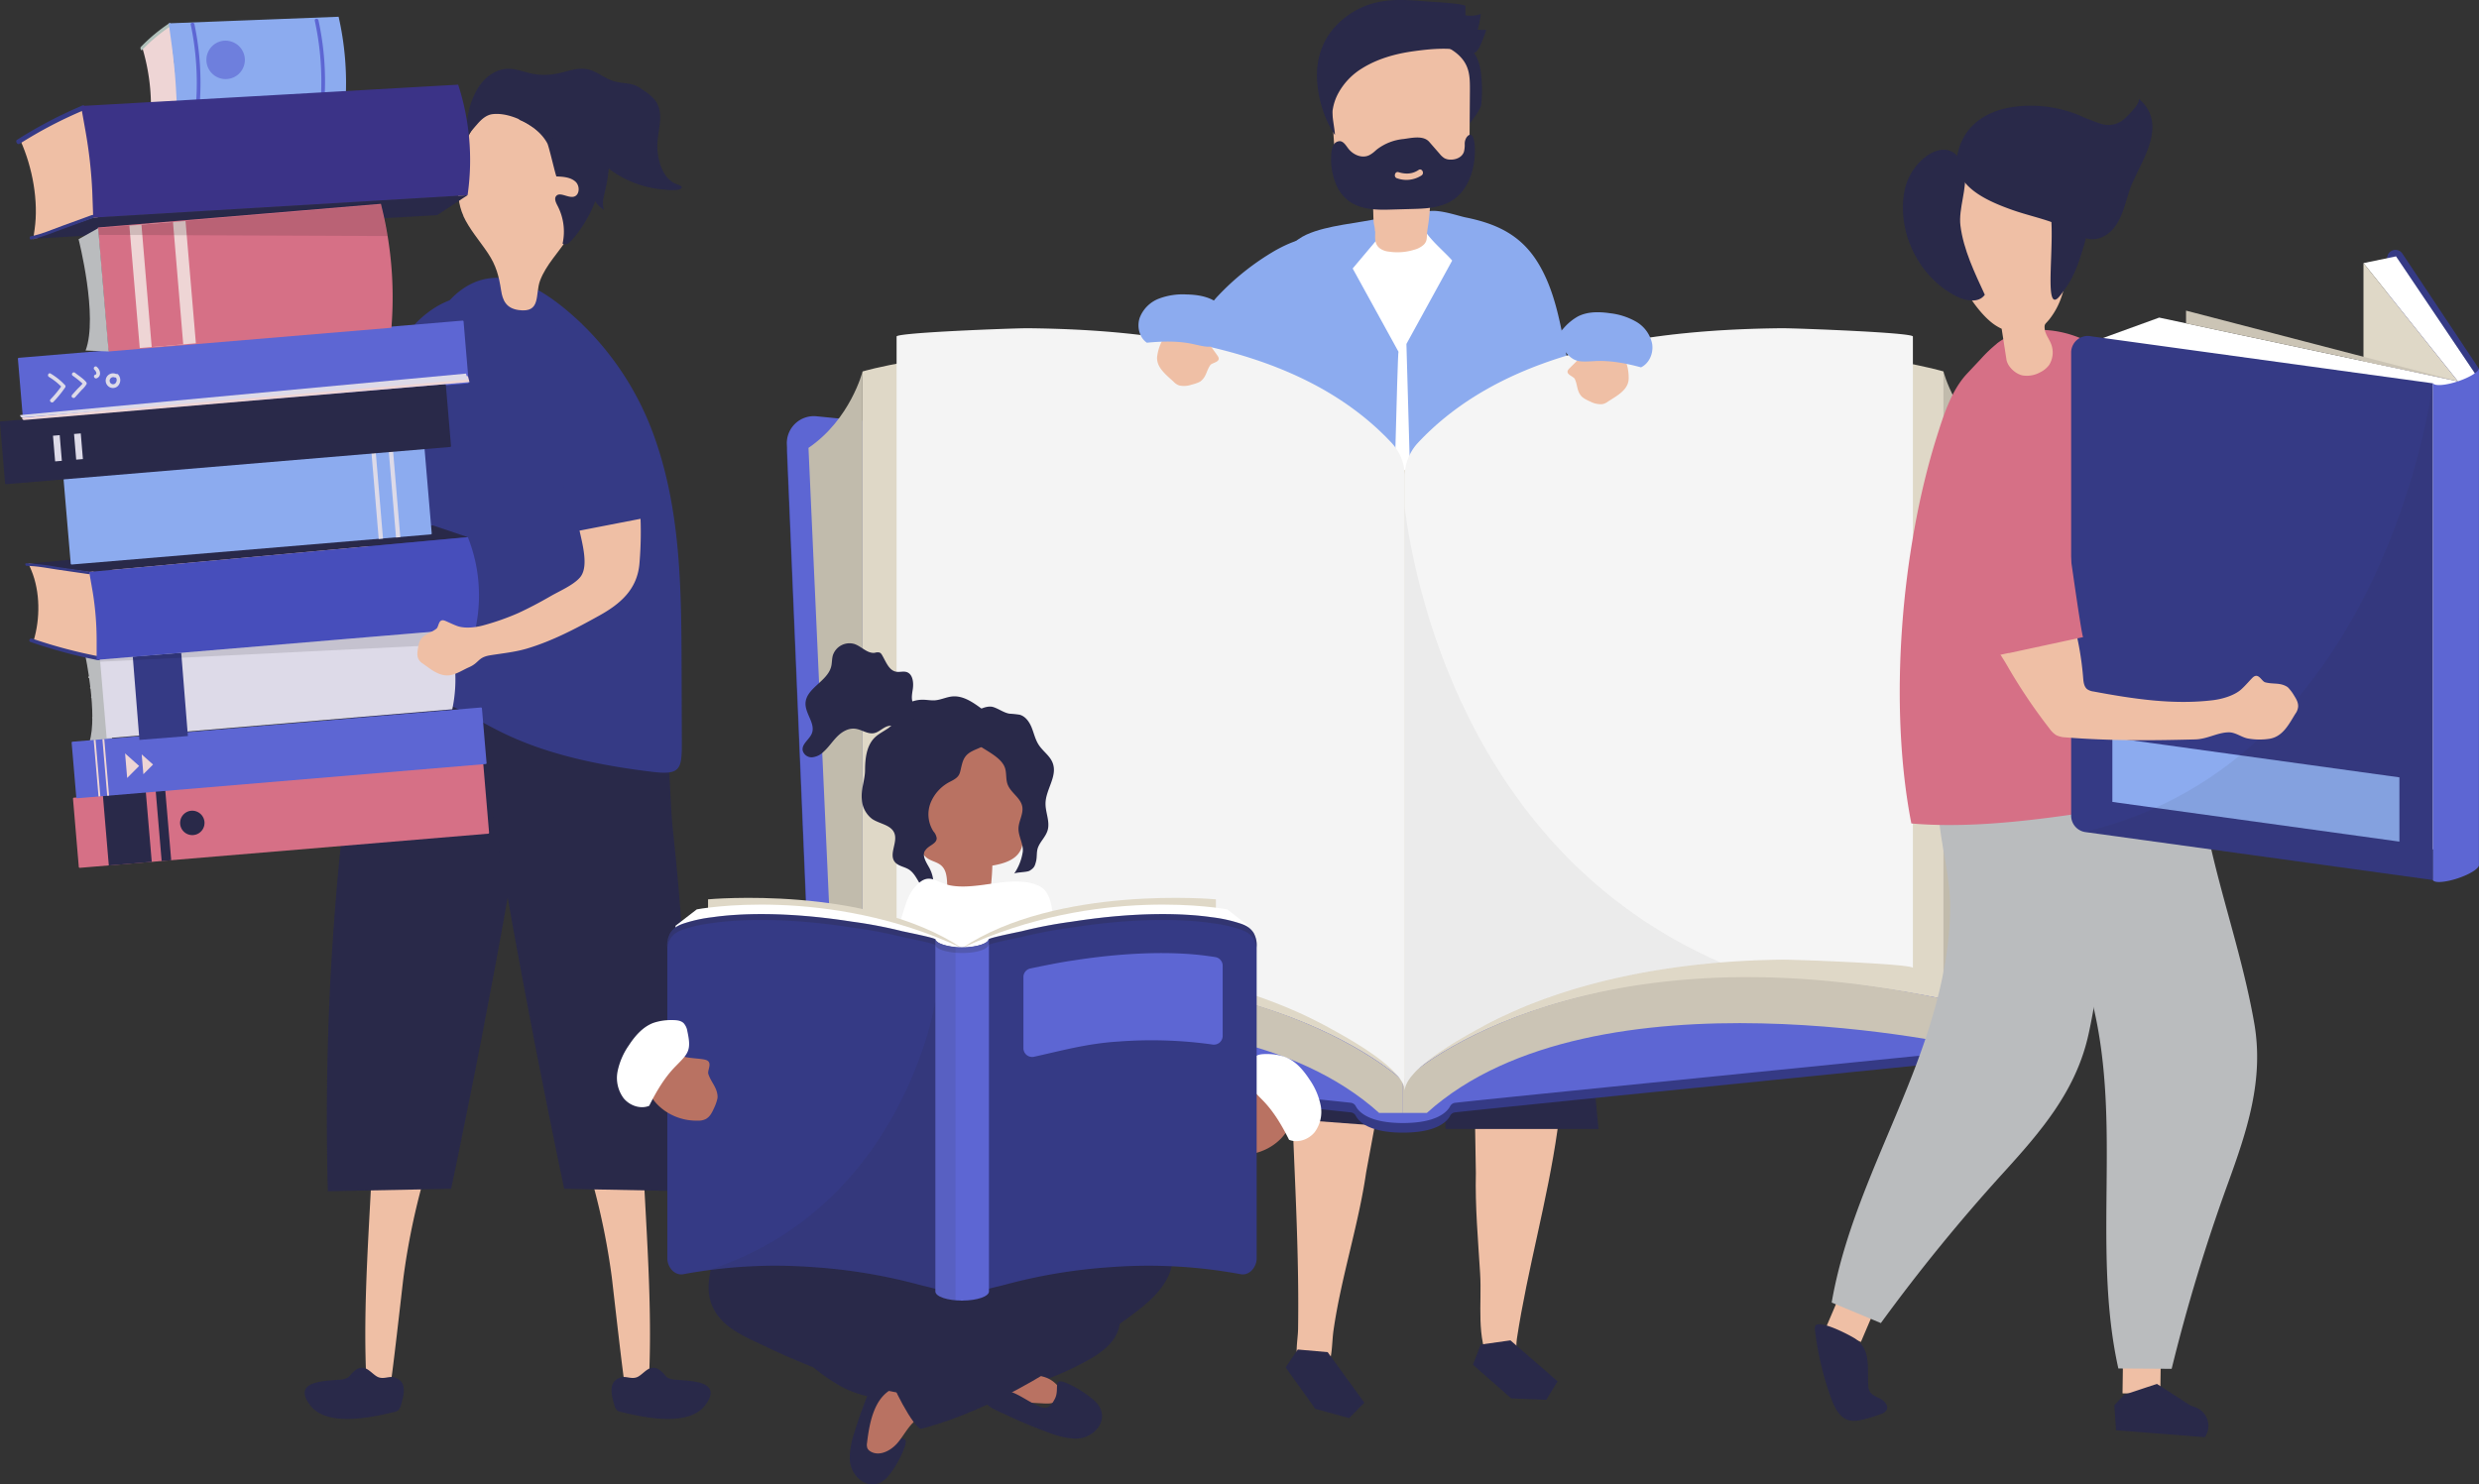 <svg xmlns="http://www.w3.org/2000/svg" xmlns:xlink="http://www.w3.org/1999/xlink" viewBox="0 0 966.75 579.06"><rect x="0" y="0" width="966.75" height="579.06" fill="#333333" stroke="none"/><defs><style>.cls-1{fill:none;}.cls-2{fill:#efbfa5;}.cls-3{fill:#353a85;}.cls-4{fill:#292949;}.cls-5{fill:#babcbe;}.cls-6{fill:#d67086;}.cls-7{fill:#5d66d3;}.cls-8{fill:#eed5d5;}.cls-9{fill:#9eb79c;}.cls-10{fill:#b0c0ba;}.cls-11{fill:#8cabef;}.cls-12{fill:#3b3387;}.cls-13{fill:#dddae8;}.cls-14{fill:#474ebb;}.cls-15{opacity:0.13;}.cls-16{clip-path:url(#clip-path);}.cls-17{fill:#000100;}.cls-18{opacity:0.64;}.cls-19{clip-path:url(#clip-path-2);}.cls-20{opacity:0.11;}.cls-21{clip-path:url(#clip-path-3);}.cls-22{fill:#fff;}.cls-23{fill:#dfd8c7;}.cls-24{fill:#c1bbac;}.cls-25{fill:#cbc4b5;}.cls-26{fill:#f4f4f4;}.cls-27{opacity:0.05;}.cls-28{clip-path:url(#clip-path-4);}.cls-29{fill:#272525;}.cls-30{clip-path:url(#clip-path-5);}.cls-31{opacity:0.08;}.cls-32{clip-path:url(#clip-path-6);}.cls-33{fill:#b97262;}.cls-34{opacity:0.1;}.cls-35{clip-path:url(#clip-path-7);}.cls-36{opacity:0.2;}.cls-37{clip-path:url(#clip-path-8);}.cls-38{clip-path:url(#clip-path-9);}</style><clipPath id="clip-path" transform="translate(-66.62 -110.47)"><rect class="cls-1" x="104.84" y="190.23" width="112.96" height="12.32"/></clipPath><clipPath id="clip-path-2" transform="translate(-66.62 -110.47)"><rect class="cls-1" x="147.13" y="126.32" width="15" height="15.3"/></clipPath><clipPath id="clip-path-3" transform="translate(-66.62 -110.47)"><rect class="cls-1" x="105.46" y="356.43" width="137.06" height="12.17"/></clipPath><clipPath id="clip-path-4" transform="translate(-66.62 -110.47)"><rect class="cls-1" x="614.44" y="238.51" width="198.19" height="297.62"/></clipPath><clipPath id="clip-path-5" transform="translate(-66.62 -110.47)"><rect class="cls-1" x="614.44" y="308.24" width="123.31" height="227.89"/></clipPath><clipPath id="clip-path-6" transform="translate(-66.62 -110.47)"><rect class="cls-1" x="879.53" y="259.98" width="135.85" height="193.78"/></clipPath><clipPath id="clip-path-7" transform="translate(-66.62 -110.47)"><rect class="cls-1" x="342.74" y="501.21" width="101.64" height="114.96"/></clipPath><clipPath id="clip-path-8" transform="translate(-66.62 -110.47)"><rect class="cls-1" x="326.88" y="467.05" width="229.82" height="15.21"/></clipPath><clipPath id="clip-path-9" transform="translate(-66.62 -110.47)"><rect class="cls-1" x="431.37" y="476.75" width="7.83" height="140.92"/></clipPath></defs><g id="object"><path class="cls-2" d="M111.9,324.91c2.35-1.4,6-1.8,8.87-3.35,1.45-.79,1.39-4.12,4.46-2.59,1.13.57,3,2.22,5.22,3.27,3.16,1.54,7.83,1.84,11.84,1.32,15.78-2,31.61-3.78,47.6-4a5.21,5.21,0,0,0,2.62-.46c1.44-.84,1.76-2.39,2.24-3.89A114.53,114.53,0,0,1,202.94,295c3.15-5.75,6.76-11.17,12.18-15s12.28-5.32,18.31-2.79c4.52,1.9,8.09,5.48,8.63,10.41,1.34,12.23-10.5,20.25-17.85,28.09-7,7.42-12.92,13.71-20.12,20.44a8.16,8.16,0,0,1-2.91,2,8.69,8.69,0,0,1-3.73.21c-15.85-1.61-31.27-3.58-47.09-1.72-4.35.51-8.17-.74-12.31.27-2.64.65-4.2,3.07-6.67,4.08a21.28,21.28,0,0,1-8,1.95c-5.85-.12-12-5.59-13.51-11.35-1-3.76.11-5.6,2.05-6.76" transform="translate(-66.62 -110.47)"/><path class="cls-3" d="M224.41,311.38c-8.64-4.18-17.83-7.07-26.19-11.93,3.83-7.31,15.69-37.37,17.58-40.93,7.25-13.58,8.95-19.56,17.88-26.28,19.07-14.35,39.13-2,36.28,20.55-3.09,24.42-18.07,44.3-34,62a2.82,2.82,0,0,1-1.35.82,3.21,3.21,0,0,1-2-.43c-2.68-1.35-5.51-2.5-8.24-3.81" transform="translate(-66.62 -110.47)"/><path class="cls-2" d="M218.8,650.92c-3.14.11-6.16-.59-9.25-.88-1.59-30.57,1.3-62.62,2.56-93.33L235.67,558A274.33,274.33,0,0,0,224,608.47c-.36,2.72-4.77,42.44-5.21,42.45" transform="translate(-66.62 -110.47)"/><path class="cls-4" d="M208.6,644.11c-1.94-.34-3.08.52-4.37,1.7-.75.68-1.26,1.66-2.17,2.15a7.13,7.13,0,0,1-2.87.69c-5.66.57-18.72.33-11.76,9.81,6.31,8.61,23.09,5.18,32.77,2.84a3.34,3.34,0,0,0,1.78-.74,4.55,4.55,0,0,0,1-1.92c1.11-4,2.62-9.11-2.36-10.81-2.12-.72-4.08.69-6.33-.09-1.84-.64-3.73-3.28-5.67-3.63" transform="translate(-66.62 -110.47)"/><path class="cls-4" d="M194.49,575.15l48.06-.94Q262,481.69,276.76,388.28c.77-4.83,1.51-9.85.12-14.53-2.63-8.86-12.12-13.92-21.21-15.62-14.11-2.64-40,1-47.29,15.72-7.66,15.51-6.37,43.22-8.23,60.36a1043.1,1043.1,0,0,0-5.66,140.94" transform="translate(-66.62 -110.47)"/><path class="cls-2" d="M310.39,650.92c3.14.11,6.16-.59,9.24-.88,1.6-30.57-1.29-62.62-2.55-93.33L293.52,558a274.33,274.33,0,0,1,11.66,50.51c.36,2.72,4.77,42.44,5.21,42.45" transform="translate(-66.62 -110.47)"/><path class="cls-4" d="M320.59,644.11c1.93-.34,3.08.52,4.37,1.7.75.68,1.26,1.66,2.17,2.15a7.13,7.13,0,0,0,2.87.69c5.66.57,18.72.33,11.76,9.81-6.31,8.61-23.09,5.18-32.77,2.84a3.3,3.3,0,0,1-1.78-.74,4.55,4.55,0,0,1-1-1.92c-1.11-4-2.62-9.11,2.36-10.81,2.12-.72,4.08.69,6.33-.09,1.84-.64,3.73-3.28,5.67-3.63" transform="translate(-66.62 -110.47)"/><path class="cls-4" d="M334.69,575.15l-48.05-.94q-19.42-92.52-34.21-185.93c-.77-4.83-1.51-9.85-.12-14.53,2.63-8.86,12.12-13.92,21.21-15.62,14.11-2.64,40.05,1,47.29,15.72,7.66,15.51,6.37,43.22,8.23,60.36a1041.46,1041.46,0,0,1,5.65,140.94" transform="translate(-66.62 -110.47)"/><path class="cls-3" d="M293.62,236.92a114.6,114.6,0,0,1,28.26,44.18c10.26,28.8,10.45,59.55,10.55,89.68l.09,30.08c0,9.87-.84,12-11.56,10.69-19.87-2.41-40.53-6.5-58.53-15.33-8.57-4.2-16.57-9.51-25.56-12.82-13.06-4.81-26.46-2.63-39.39-5.77,5.62-17,9.63-31.41,12.51-48.89,3-18,5.66-37.62,10-55.38,2.61-10.65,7.46-20.61,12.39-30.4,3.32-6.59,6.83-13.33,12.46-18.09,17-14.33,36-.12,48.77,12" transform="translate(-66.62 -110.47)"/><path class="cls-2" d="M247.29,194.68c2.43,5.3,6.39,9.71,9.62,14.56s4.28,9,5.12,14.46c.6,4,2,7,6.77,7.71,9,1.28,6.41-6.14,8.45-11.53,2.33-6.17,7.3-11,10.77-16.54,10-15.91,7.17-47.34-13.68-54.05-22.81-7.33-34.41,29.3-27,45.39" transform="translate(-66.62 -110.47)"/><path class="cls-4" d="M283.64,179.29c2.59.1,5.44.31,7.36,2s1.71,5.53-.82,5.95c-2.3.37-5.28-2-6.68-.28-.82,1-.1,2.52.52,3.72a21.78,21.78,0,0,1,2,14.8c.95.87,2.42,0,3.25-1a47.62,47.62,0,0,0,9.46-15.52,9.48,9.48,0,0,0,3.47,3.36c-.86-2.14-.31-4.49.22-6.68,1.94-8,3.27-17.47-2.35-24-3-3.51-7.57-5.54-12.17-6.39s-9.28-.64-13.92-.43c-2,.09-4.42.52-4.9,2.35,4.35,1.74,8.85,5.14,11,9.25.66,1.27,3.28,12.82,3.54,12.83" transform="translate(-66.62 -110.47)"/><path class="cls-4" d="M274.46,160l.46.34c2,1.5,3.82,3.33,6.21,4,3.43,1,7.13-.7,10.51.48,3.78,1.3,6.27,5.83,9,8.5a40.1,40.1,0,0,0,16.17,9.46,40.56,40.56,0,0,0,9.48,1.69,16.92,16.92,0,0,0,4.82,0c1.91-.52,1.84-1.38-.19-2-6.37-2-8.36-11-7.88-16.91.38-4.68,2-9.57.21-13.92-1.37-3.31-4.29-5-7.12-6.92-3.12-2.1-6.51-1.53-10.05-2.54-3.7-1.05-6.71-4-10.48-4.7-4-.79-8,1-11.95,1.75a24.72,24.72,0,0,1-10-.12c-2.93-.65-5.8-1.83-8.8-1.81-4.43,0-8.51,2.81-11.09,6.41-3.66,5.09-6,13.8-4.74,20.5-.2-1,3.3-4.8,4-5.62,1.52-1.71,3.36-3.31,5.68-3.59,5.25-.62,11.47,2,15.7,5.06" transform="translate(-66.62 -110.47)"/><path class="cls-5" d="M99.88,366.1s4.9,23.29,1.62,33.84l8.92.06-2.88-37.44Z" transform="translate(-66.62 -110.47)"/><path class="cls-5" d="M110,395.93q-3.73.6-7.52.85c-.41,0-.33.7.07.67,2.53-.18,5-.46,7.53-.86.4-.06.32-.72-.08-.66" transform="translate(-66.62 -110.47)"/><path class="cls-5" d="M109.59,392.41l-6.71.91c-.41.06-.33.72.07.67l6.72-.92c.4-.05.32-.72-.08-.66" transform="translate(-66.62 -110.47)"/><path class="cls-5" d="M109.25,389.37a17,17,0,0,1-6.42.75c-.41,0-.33.67.07.66a30.75,30.75,0,0,0,6.42-.74c.4-.09.32-.76-.07-.67" transform="translate(-66.62 -110.47)"/><path class="cls-5" d="M109.41,385.09a50.24,50.24,0,0,1-6.54,1.13c-.41,0-.33.7.07.66a50.07,50.07,0,0,0,6.55-1.12c.39-.1.32-.76-.08-.67" transform="translate(-66.62 -110.47)"/><path class="cls-5" d="M108.81,381.3q-3.19.48-6.41.77c-.41,0-.33.7.07.66q3.23-.28,6.42-.77c.4-.06.33-.72-.08-.66" transform="translate(-66.62 -110.47)"/><path class="cls-5" d="M108.22,377.52c-2.07.39-4.14.69-6.23.92a.34.34,0,0,0,.07.67q3.14-.35,6.24-.93c.39-.07.32-.74-.08-.66" transform="translate(-66.62 -110.47)"/><path class="cls-5" d="M107.89,373.2q-3.31.72-6.68,1.15a.22.22,0,0,0-.16.07.22.22,0,0,0,0,.08c0,.16.08.33.11.49l.11,0q3.36-.43,6.69-1.15c.39-.08.32-.74-.08-.66" transform="translate(-66.62 -110.47)"/><path class="cls-5" d="M107.73,368.9l-6.56,1c-.4.06-.32.72.08.66l6.55-.95c.4-.06.33-.72-.07-.66" transform="translate(-66.62 -110.47)"/><path class="cls-6" d="M257,435.68,97.75,449a.38.38,0,0,1-.4-.35l-2.26-26.6a.39.39,0,0,1,.34-.41L254.7,408.32a.38.38,0,0,1,.4.35l2.25,26.6a.37.37,0,0,1-.33.41" transform="translate(-66.62 -110.47)"/><polygon class="cls-4" points="59.18 336.21 42.44 337.61 40.12 310.25 56.86 308.85 59.18 336.21"/><polygon class="cls-4" points="66.77 335.57 63.04 335.88 60.72 308.52 64.44 308.21 66.77 335.57"/><path class="cls-4" d="M146.37,431.18a4.76,4.76,0,1,1-5.16-4.45,4.8,4.8,0,0,1,5.16,4.45" transform="translate(-66.62 -110.47)"/><path class="cls-7" d="M256,408.51,96.77,421.86a.36.36,0,0,1-.4-.34l-1.81-21.31a.37.37,0,0,1,.34-.41l159.26-13.35a.38.38,0,0,1,.4.35l1.81,21.31a.36.36,0,0,1-.34.4" transform="translate(-66.62 -110.47)"/><polygon class="cls-8" points="48.78 293.9 49.59 303.47 54.26 298.79 48.78 293.9"/><polygon class="cls-8" points="55.26 294.29 55.91 302.01 59.69 298.23 55.26 294.29"/><polygon class="cls-8" points="39.14 310.64 38.41 310.7 36.54 288.64 37.27 288.58 39.14 310.64"/><polygon class="cls-8" points="42.54 310.35 41.81 310.41 39.94 288.35 40.67 288.29 42.54 310.35"/><path class="cls-8" d="M136.64,153.54l-11.34,4.19.15-2.72a80.3,80.3,0,0,0-3.35-26l.47-.5,10.4-9Z" transform="translate(-66.62 -110.47)"/><polygon class="cls-9" points="134.83 38.67 69.04 41.58 58.4 47.15 129.65 44.16 134.83 38.67"/><path class="cls-10" d="M124.83,156.89a27.16,27.16,0,0,0,5.54-2.79l5.08-2.82c.27-.15.48.74.21.89l-5.49,3.05a25.31,25.31,0,0,1-5.24,2.6c-.29.07-.38-.86-.1-.93" transform="translate(-66.62 -110.47)"/><path class="cls-10" d="M133,120.79A65.86,65.86,0,0,0,122,130c-.37.37-.84-.83-.47-1.21a66.06,66.06,0,0,1,11.18-9.3c.4-.26.71,1.1.31,1.35" transform="translate(-66.62 -110.47)"/><path class="cls-11" d="M198.72,117l-66.29,2.57,1,7.3c.83,5.9,1.43,11.83,1.79,17.73l.41,7.45,65.8-2.91,0-.44a116.72,116.72,0,0,0-2.76-31.7" transform="translate(-66.62 -110.47)"/><path class="cls-7" d="M142.45,119.93c-.19-.93-1.64-.76-1.44.17a110.76,110.76,0,0,1,2.13,29.68c-.06.95,1.38,1.18,1.44.22a112,112,0,0,0-2.13-30.07" transform="translate(-66.62 -110.47)"/><path class="cls-7" d="M190.82,118.41c-.2-.93-1.64-.75-1.44.18a110.74,110.74,0,0,1,2.39,29.66c-.05.95,1.39,1.17,1.44.21a112.36,112.36,0,0,0-2.39-30.05" transform="translate(-66.62 -110.47)"/><path class="cls-2" d="M105,197.27l-25.44,6.49.54-3.68c1.63-11.09-.79-24.3-5.49-34.76l1.08-.7,23.71-12.85Z" transform="translate(-66.62 -110.47)"/><polygon class="cls-4" points="182.35 76.13 36.35 84.87 12.35 93.15 170.46 83.91 182.35 76.13"/><path class="cls-3" d="M78.61,202.65c4.28-.83,8.38-2.67,12.47-4.15l11.49-4.18c.6-.22,1,1,.39,1.18L90.56,200c-3.88,1.41-7.75,3.1-11.81,3.89-.64.12-.77-1.12-.14-1.25" transform="translate(-66.62 -110.47)"/><path class="cls-3" d="M99.36,153.44a168.51,168.51,0,0,0-25.12,13.14c-.84.53-1.8-1.06-.95-1.59a172,172,0,0,1,25.47-13.35c.9-.38,1.5,1.42.6,1.8" transform="translate(-66.62 -110.47)"/><path class="cls-12" d="M245.3,143.5,98.22,151.83l1.74,9.76a182,182,0,0,1,2.65,23.75l.36,10,146-8.74.08-.59A95.15,95.15,0,0,0,245.3,143.5Z" transform="translate(-66.62 -110.47)"/><path class="cls-13" d="M243,387.15l-134.78,11.3-2.74-32.37,134.77-11.29.17.43A56,56,0,0,1,243,387.15" transform="translate(-66.62 -110.47)"/><rect class="cls-3" x="120.59" y="364.08" width="18.9" height="32.48" transform="matrix(1, -0.08, 0.08, 1, -97.94, -98.28)"/><path class="cls-2" d="M103,331.79l-25.32-1.58L78.87,333c3.45,8.35,3.45,18.86.84,27.48l1.13.4,24.62,6.91Z" transform="translate(-66.62 -110.47)"/><polygon class="cls-4" points="182.45 209.53 34.77 223.11 10.54 219.93 168.78 204.94 182.45 209.53"/><path class="cls-3" d="M77,331.2c4.19.07,8.39.94,12.52,1.54l11.67,1.69c.62.08.8-.89.18-1l-12.6-1.82a94.82,94.82,0,0,0-11.85-1.42c-.63,0-.54,1,.08,1" transform="translate(-66.62 -110.47)"/><path class="cls-3" d="M105.11,366.5a193.62,193.62,0,0,1-26-6.94c-.88-.31-1.51,1-.62,1.33A197.21,197.21,0,0,0,104.85,368a.74.74,0,0,0,.26-1.46" transform="translate(-66.62 -110.47)"/><path class="cls-14" d="M252.08,355.49,104.31,367.88v-7.74a117.53,117.53,0,0,0-1.53-18.73l-1.37-7.83L249.07,320l.19.48a61.48,61.48,0,0,1,2.82,35" transform="translate(-66.62 -110.47)"/><path class="cls-11" d="M234.6,318.94l-140,11.74a.38.38,0,0,1-.4-.34l-2.78-32.79a.37.37,0,0,1,.33-.41l140.05-11.73a.37.37,0,0,1,.4.34l2.78,32.79a.36.36,0,0,1-.34.4" transform="translate(-66.62 -110.47)"/><path class="cls-7" d="M249.1,260,76,274.53a.36.36,0,0,1-.4-.34l-2-23.73a.39.39,0,0,1,.34-.41L247,235.54a.36.36,0,0,1,.4.34l2,23.74a.37.37,0,0,1-.34.4" transform="translate(-66.62 -110.47)"/><path class="cls-6" d="M219.28,238.32l-110.36,9.25-4.11-48.36L215.17,190l.63,2.66a146.58,146.58,0,0,1,3.65,43Z" transform="translate(-66.62 -110.47)"/><polygon class="cls-8" points="76.39 133.92 54.5 135.76 50.45 88.03 72.35 86.2 76.39 133.92"/><rect class="cls-6" x="123.77" y="197.51" width="12.34" height="47.89" transform="translate(-84.67 -98.84) rotate(-4.79)"/><g class="cls-15"><g class="cls-16"><polygon class="cls-17" points="38.21 89.01 148.57 79.76 151.17 92.08 38.44 91.63 38.21 89.01"/></g></g><g class="cls-18"><g class="cls-19"><path class="cls-7" d="M162.1,133.35a7.5,7.5,0,1,1-8.12-7,7.57,7.57,0,0,1,8.12,7" transform="translate(-66.62 -110.47)"/></g></g><path class="cls-13" d="M91.89,260.61a25.21,25.21,0,0,0-5.55-4.43c-.81-.48-1.43.87-.62,1.34a24.12,24.12,0,0,1,4.75,3.73,44.21,44.21,0,0,1-4.15,5c-.65.68.47,1.64,1.12,1A44.85,44.85,0,0,0,92,261.66a.77.77,0,0,0-.09-1.05" transform="translate(-66.62 -110.47)"/><path class="cls-13" d="M100.29,259.6c-1.11-1.45-3.06-2.61-4.47-3.76a.74.74,0,0,0-.94,1.13,37.71,37.71,0,0,1,3.93,3.13,20.79,20.79,0,0,1-1.91,2c-.71.79-1.43,1.58-2.14,2.38s.48,1.66,1.11,1l2.57-2.86a9.7,9.7,0,0,0,1.92-2.28.75.75,0,0,0-.07-.74" transform="translate(-66.62 -110.47)"/><path class="cls-13" d="M104.34,253.52a.74.74,0,0,0-.94,1.13c.44.37,1.34,1.69.37,2s-.39,1.65.51,1.4a2,2,0,0,0,1.35-2.07,3.48,3.48,0,0,0-1.29-2.42" transform="translate(-66.62 -110.47)"/><path class="cls-13" d="M112.73,256.6a.73.73,0,0,0-.82-.23,2.86,2.86,0,0,0-3.11,4.73,2.75,2.75,0,0,0,3.84-.11,3.29,3.29,0,0,0,.09-4.39m-1,3.28a1.32,1.32,0,0,1-1.94.09,1.4,1.4,0,0,1,1.62-2.24.74.74,0,0,0,.41,0,1.74,1.74,0,0,1-.09,2.1" transform="translate(-66.62 -110.47)"/><rect class="cls-13" x="212.9" y="286.91" width="1.68" height="33.79" transform="translate(-91.3 -91.52) rotate(-4.8)"/><rect class="cls-13" x="219.66" y="286.34" width="1.68" height="33.79" transform="translate(-91.24 -90.94) rotate(-4.8)"/><g class="cls-20"><g class="cls-21"><path class="cls-17" d="M105.46,367.78l135.4-11.35s1.16,3.23,1.66,5.41L105.68,368.6Z" transform="translate(-66.62 -110.47)"/></g></g><path class="cls-4" d="M242.17,284.83,69,299.34a.38.38,0,0,1-.4-.35l-2-23.73a.37.37,0,0,1,.33-.41L240.1,260.34a.38.38,0,0,1,.4.35l2,23.73a.37.37,0,0,1-.34.41" transform="translate(-66.62 -110.47)"/><rect class="cls-13" x="87.71" y="280.31" width="2.63" height="10.05" transform="translate(-90.1 -102.06) rotate(-4.78)"/><rect class="cls-13" x="95.93" y="279.62" width="2.63" height="10.05" transform="translate(-90.02 -101.37) rotate(-4.78)"/><path class="cls-8" d="M249.72,259.52,76.1,274.31a.81.81,0,0,1-.87-.92L249.08,257.2Z" transform="translate(-66.62 -110.47)"/><path class="cls-13" d="M249,258.52,75.38,273.31a.81.81,0,0,1-.87-.92L248.36,256.2Z" transform="translate(-66.62 -110.47)"/><path class="cls-5" d="M97.26,203.78S105,234,100,247.2l9,.37-4.08-48.09Z" transform="translate(-66.62 -110.47)"/><path class="cls-2" d="M230.27,360.77a3.13,3.13,0,0,1,.39-.85c1.68-2.28,3.92-2.47,6.16-4.21,1-.77.71-4,3.2-3.14.92.32,3.06,1.43,5,2.13,2.84,1,7.06.59,10.35-.36a97.23,97.23,0,0,0,13.22-4.66c4.34-2,8.57-4.24,12.71-6.63,3.44-2,8.9-4.3,11.51-7.34,4.4-5.15-.7-17.69-1.28-24.12-.6-6.7,0-26.43,9-27,14.81-.91,15,13.16,15.7,24.5a143.42,143.42,0,0,1-.25,21.34c-.89,9.89-7.29,15.55-15.76,20.23-9,5-18.16,9.83-28,12.78-4.8,1.43-9.52,1.86-14.41,2.65s-4.22,2.89-8.27,4.66c-2.27,1-4.39,2.42-6.81,3-4.33,1-7.8-2-11.09-4.34a4.64,4.64,0,0,1-1.8-1.8c-.7-1.37-.43-2.83-.21-4.28a12.91,12.91,0,0,1,.62-2.54" transform="translate(-66.62 -110.47)"/><path class="cls-3" d="M316,312.93l-25.13,4.87c.54-.11-9.69-37.56-10.22-39.81-2-8.58-4.07-17.5-2.33-26.15,3.71-18.47,12.62-23,23.84-3.61,10.59,18.32,27.19,40.26,23.9,61.11a2,2,0,0,1-2.13,2.05Z" transform="translate(-66.62 -110.47)"/><path class="cls-11" d="M524.21,249.77A110.67,110.67,0,0,0,564,264.47q3.76-17.28,8-34.46c1.21-4.94,2.48-10,4.89-14.47,1.29-2.4,6.12-6.76,4.62-9.87-2.63-5.45-14.09.58-17.36,2.39a98.76,98.76,0,0,0-23,18.32c-1.62,1.7-18.4,22.49-16.91,23.39" transform="translate(-66.62 -110.47)"/><path class="cls-2" d="M641.4,520.87l.77,47.16c-.31,13.09.86,26.13,1.66,39.17.74,12.11-1.7,24.6,4,35.83,1.81,3.52,5.64,6,8.56,1.9,2.25-3.13,1.21-8.55,1.77-12.19,4.17-27.34,11.94-54,15.82-81.39,4.06-28.69-7-27.93-32.62-30.48" transform="translate(-66.62 -110.47)"/><polygon class="cls-4" points="577.45 524.49 574.42 532.36 589.34 545.49 603.01 546.05 607.43 538.84 589.04 522.86 577.45 524.49"/><path class="cls-2" d="M608,521.33l-8.6,46.38c-3,20.74-9.76,40.95-12.74,61.69-.69,4.77-.34,10-2.33,14.49s-5.77,4.58-9.14,1.59c-4.52-4-2.43-11.15-2.35-16.62.55-36.4-2.31-72.29-3-108.76a1.61,1.61,0,0,1,.38-1.33,1.59,1.59,0,0,1,1.12-.22c3.54.24,36.47,3.79,36.66,2.78" transform="translate(-66.62 -110.47)"/><polygon class="cls-4" points="506.1 526.43 501.37 533.41 512.94 549.57 526.13 553.2 532.06 547.17 517.76 527.46 506.1 526.43"/><polygon class="cls-4" points="623.38 440.41 616.94 372.99 613.84 329.18 603.41 293.4 547.08 284.66 477.44 296.6 474.09 310.13 487.49 435.38 554.66 440.41 553.75 362.46 564.11 410.77 563.67 440.41 623.38 440.41"/><path class="cls-22" d="M558.85,272.15c-.1,2.28-.16,4.55-.2,6.82-.82,46.25,1.73,93.08,2,139.71a516.7,516.7,0,0,1,72.2-6.16c5.59-.09,31,3.84,34.57.5,4.8-4.53-.48-3.68-.13-9.58.46-7.64-3.21-13.9-1.83-23,1.63-10.64,4.87-21.16,6.74-31.8A463.47,463.47,0,0,0,679,284.1c.65-19.2-.05-39.11-8.3-56.46-20.36-42.77-86-42-104,2.66-5.34,13.23-7.19,27.55-7.78,41.85" transform="translate(-66.62 -110.47)"/><path class="cls-11" d="M632.92,212.14l-17.83,32.5q1.39,49.23,2.8,98.47.65,22.68,1.28,45.38c.15,5.25.28,10.5.45,15.75.08,2.36-.57,6.33.77,8.25,2.92,4.18,13.59,2.88,18.24,3.24,7.26.58,14.63,1.17,21.46,3.67,4.56,1.67,8.87,4.19,13.67,4.86a4.07,4.07,0,0,0,3.13-.51c1-.77,1.11-2.13,1.2-3.34,1.67-22.53,1.71-45.76,3-68.54,1-17.91,3.4-36,2.55-53.9-.88-18.46-3.77-36.81-7.3-54.92-2.08-10.72-4.54-21.65-10.44-30.85-6.69-10.42-16.16-14.59-27.83-16.94-4.12-.83-19.46-6.63-16.9,2.74,1.27,4.63,8.66,10.42,11.79,14.14" transform="translate(-66.62 -110.47)"/><path class="cls-11" d="M594.13,215.2,612,247.69c-.37,0-2.26,79.65-2.41,85l-1.74,61.33c-.17,5.68.6,12.34-.51,17.93-1.56,7.79-9.76,6.26-16.76,6.89-15.3,1.38-31.41,4-46.76,3.22-4.43-.23,1.4-92.6,1.39-101.22,0-31-6.42-65.4,9.32-93.51,4.59-8.18,12.66-21.3,21.58-25.34,8.31-3.76,20.21-4.4,29.23-6.51l.46,5.85Z" transform="translate(-66.62 -110.47)"/><path class="cls-4" d="M632.83,136.5a35.89,35.89,0,0,1,4.41,16.24c.06,1.5.17,3.24,1.38,4.13s.16,3,1.15,1.76,4.36-5.69,4.51-7.29a59.35,59.35,0,0,0,0-11.31c-.32-3.27-1-6.69-3.13-9.18a18.4,18.4,0,0,0-4.62-3.53,23.75,23.75,0,0,0-7.69-3.45c-4.79-.89-7.72.83-3.5,4.16a29.25,29.25,0,0,1,7.51,8.47" transform="translate(-66.62 -110.47)"/><path class="cls-2" d="M602.92,200.68c0,2.31-.44,4.72,1.61,6.51a7,7,0,0,0,3.6,1.42,22.23,22.23,0,0,0,10-.72,8.89,8.89,0,0,0,3.66-1.92c1.19-1.14,1.25-2.22,1.3-3.71.07-1.74.42-3.52.65-5.29.5-3.87.72-7.77.84-11.67,5.73-1,12.48-2.84,14.44-8.85a19.77,19.77,0,0,0,.65-6l.18-25c0-2.88,0-5.84-1-8.52-1.72-4.68-6.12-7.48-10.43-9.23-11-4.49-23.82-4.31-34,2.07a18.47,18.47,0,0,0-6.8,6.85c-2.4,4.57-2.1,10.21-1.73,15.49q.53,7.31,1,14.61c.4,5.6,1.24,12,5.59,15,2.31,1.57,5.29,1.86,7.28,3.89,3.48,3.55,1.82,8.85,2.85,13.15a8.13,8.13,0,0,1,.19,1.85" transform="translate(-66.62 -110.47)"/><path class="cls-4" d="M641.71,167.17c-.09-1.54-.77-6.07-3.09-3.22a4.56,4.56,0,0,0-.79,2.78,10.65,10.65,0,0,1-.31,2.94c-.71,2.14-3.08,3.11-5.19,3.07a5,5,0,0,1-2.43-.57,7.63,7.63,0,0,1-1.85-1.7c-1.36-1.55-2.71-3.11-4.06-4.66-2.33-2.67-6.94-1.51-10.07-1.11a20.19,20.19,0,0,0-10.18,3.94c-.3.24-.59.49-.88.75A10.76,10.76,0,0,1,600.6,171c-2.79,1.36-6.24-.06-8.19-2.6-.9-1.16-1.74-2.66-3.13-2.86a2.87,2.87,0,0,0-2.71,1.65,8.35,8.35,0,0,0-.78,3.41A25.08,25.08,0,0,0,588,183.16c4,8.27,11.85,9.28,19.7,9.1L617,192c5.68-.14,11.67-.37,16.45-3.67,4.22-2.91,6.73-7.86,7.75-13a32.32,32.32,0,0,0,.53-8.16M621,178.89a10.83,10.83,0,0,1-9.61,1.11c-1.42-.42-.82-2.8.6-2.37,2.76.83,5.37.81,7.85-.86,1.26-.85,2.41,1.28,1.16,2.12" transform="translate(-66.62 -110.47)"/><path class="cls-4" d="M642.89,122.07a42.73,42.73,0,0,0,1.21-6.14,12.16,12.16,0,0,1-6,.51c0-1.19,0-2.39,0-3.59,0-1-13.47-1.69-14.57-1.78-10.24-.84-19.61-1.64-28.87,3.86-7.91,4.69-13,11.71-14.2,20.83-1.15,8.72,1.7,20.11,6.74,27.35,0-2.32-1.36-7.8-.82-10a19.68,19.68,0,0,1,2.16-6.31,25.93,25.93,0,0,1,9.13-9.59c6-3.77,13-5.75,20-6.73,6.39-.89,14.17-1.71,20.48,0,3,.81,3.54,1.57,5.38-1.49.32-.54,2.89-6.84,2.64-6.85l-3.2-.05" transform="translate(-66.62 -110.47)"/><path class="cls-3" d="M842.5,276.6,613.75,299.34,385,276.6a10.54,10.54,0,0,0-11.51,11.19L383,514.12a10.53,10.53,0,0,0,9.4,9.87c37.64,3.87,184.52,18.54,201,20.41a2.47,2.47,0,0,1,1.94,1.34c1.11,2.15,5.07,6.56,18.39,6.56s17.28-4.41,18.39-6.56a2.47,2.47,0,0,1,1.94-1.34c16.47-1.87,163.35-16.54,201-20.41a10.53,10.53,0,0,0,9.4-9.87L854,287.79A10.54,10.54,0,0,0,842.5,276.6" transform="translate(-66.62 -110.47)"/><path class="cls-7" d="M842.5,272.85,613.75,295.6,385,272.85A10.55,10.55,0,0,0,373.48,284L383,510.37a10.55,10.55,0,0,0,9.4,9.88c37.64,3.87,184.52,18.53,201,20.4a2.49,2.49,0,0,1,1.94,1.34c1.11,2.15,5.07,6.56,18.39,6.56S631,544.14,632.14,542a2.49,2.49,0,0,1,1.94-1.34c16.47-1.87,163.35-16.53,201-20.4a10.55,10.55,0,0,0,9.4-9.88L854,284a10.54,10.54,0,0,0-11.51-11.19" transform="translate(-66.62 -110.47)"/><path class="cls-23" d="M614.61,294C509.22,223.47,403,255.37,403,255.37V500.16c146.89-29.8,210.78,31.93,210.78,31.93s63.89-61.73,210.77-31.93V255.37S720,223.47,614.61,294" transform="translate(-66.62 -110.47)"/><path class="cls-24" d="M403,255.37s-4.71,18.63-21.09,29.81l10.55,233.88S403,510.81,403,500.16Z" transform="translate(-66.62 -110.47)"/><path class="cls-24" d="M824.52,255.37s4.72,18.63,21.09,29.81L835.07,519.06s-10.55-8.25-10.55-18.9Z" transform="translate(-66.62 -110.47)"/><path class="cls-25" d="M392.43,519.06s146.51-33.53,212,25.54h9.31V532.09S547.63,469.3,403,500.16Z" transform="translate(-66.62 -110.47)"/><path class="cls-25" d="M835.07,519.06s-146.52-33.53-212,25.54h-9.3V532.09s66.12-62.79,210.77-31.93Z" transform="translate(-66.62 -110.47)"/><path class="cls-26" d="M504.57,240.4c-12.7-1.26-25.3-1.77-37.3-1.89-5.53,0-51,1.68-51,3.23V488.06c0-1.56,45.6-3.29,51.14-3.23,39.17.41,83.17,7.58,117.8,26.7,5.78,3.2,29.25,15.76,29.25,24.6V296.39a19.27,19.27,0,0,0-5.17-13.19c-26.29-28.14-65.95-39-104.7-42.8" transform="translate(-66.62 -110.47)"/><path class="cls-22" d="M724.31,240.4c12.69-1.26,25.29-1.77,37.29-1.89,5.53,0,51,1.68,51,3.23V488.06c0-1.56-45.59-3.29-51.14-3.23-39.16.41-83.16,7.58-117.79,26.7-5.79,3.2-29.25,15.76-29.25,24.6V296.39a19.27,19.27,0,0,1,5.17-13.19c26.29-28.14,65.95-39,104.7-42.8" transform="translate(-66.62 -110.47)"/><g class="cls-27"><g class="cls-28"><path class="cls-29" d="M724.31,240.4c12.69-1.26,25.29-1.77,37.29-1.89,5.53,0,51,1.68,51,3.23V488.06c0-1.56-45.59-3.29-51.14-3.23-39.16.41-83.16,7.58-117.79,26.7-5.79,3.2-29.25,15.76-29.25,24.6V296.39a19.27,19.27,0,0,1,5.17-13.19c26.29-28.14,65.95-39,104.7-42.8" transform="translate(-66.62 -110.47)"/></g></g><g class="cls-27"><g class="cls-30"><path class="cls-29" d="M614.44,308.24V536.13c0-8.84,23.46-21.4,29.25-24.6,27.77-15.33,61.56-23,94-25.6h0c-100.16-43.5-119.84-150-123.31-177.68" transform="translate(-66.62 -110.47)"/></g></g><path class="cls-2" d="M1019,298.71a3.56,3.56,0,0,0-1-.34c-3.27-.41-5.22,1.33-8.46,1.83-1.45.22-4-2.59-5.2.19-.46,1-1.24,3.72-2.21,5.92-1.4,3.21-5.13,6.44-8.56,8.45-13.48,7.9-28.74,11.92-44,15.43a5.6,5.6,0,0,1-2.63.17c-1.55-.4-2.44-2-3.19-3.37a119.34,119.34,0,0,0-12.19-18.49c-4.12-5.15-8.82-10.06-14.76-12.92s-13.36-3.37-19,.11A15.7,15.7,0,0,0,890.56,308c-.63,12.23,15.48,20,23.91,26.27a212.92,212.92,0,0,0,25.08,16.05,9.26,9.26,0,0,0,3.41,1.29,9.44,9.44,0,0,0,3.83-.72c15.92-5.44,31.28-12.26,46.58-19.42,4.2-2,6.84-5.9,10.74-7.68,2.49-1.14,5.26-.24,7.85-.8a25.58,25.58,0,0,0,8-3.37c4.29-2.87,4.53-8.19,5.2-12.83a5.58,5.58,0,0,0-.09-3c-.6-1.67-2-2.6-3.44-3.59a15,15,0,0,0-2.64-1.5" transform="translate(-66.62 -110.47)"/><path class="cls-13" d="M913.19,329.67l24.15-17.3c-.51.37-23.93-38.14-25.4-40.38-5.62-8.57-11.51-17.4-20.2-22.84-18.54-11.61-42,5.15-34.84,26.63,7.74,23.32,25,45.65,45.24,59.51a2.33,2.33,0,0,0,3.42-.16l7.63-5.46" transform="translate(-66.62 -110.47)"/><polygon class="cls-2" points="828.08 518.67 827.73 543.53 842.46 543.73 842.85 516.17 828.08 518.67"/><path class="cls-4" d="M907.77,650.31,895,654.54l-3.82,4.11.65,9.75,34.63,2.69a7.71,7.71,0,0,0-3.86-11.72l-1.61-.55Z" transform="translate(-66.62 -110.47)"/><polygon class="cls-2" points="721.91 494.84 712.15 517.71 725.71 523.48 736.53 498.13 721.91 494.84"/><path class="cls-4" d="M792.08,634.38a11.12,11.12,0,0,0-1.71-1.53c-1.63-1.19-14.76-8.15-15.89-5a3.64,3.64,0,0,0-.06,1.61,119.38,119.38,0,0,0,6.3,26.47c1.33,3.66,3.34,7.7,7.12,8.61a11.15,11.15,0,0,0,5.06-.27,50.74,50.74,0,0,0,7.21-2.19,4,4,0,0,0,2.22-1.53c.89-1.61-.67-3.52-2.29-4.39s-3.61-1.49-4.4-3.15a6.2,6.2,0,0,1-.45-2.42c-.33-6.11.71-12-3.11-16.2" transform="translate(-66.62 -110.47)"/><path class="cls-5" d="M881.09,513.93c-4.83,22.11-18.65,38-33.41,54.24a699.34,699.34,0,0,0-47.57,58.41l-19.18-8c5.35-31.06,20.08-59.56,31.49-88.93,7.94-20.41,14.36-42,14.71-64.06.18-11-2.48-21-3.9-31.67-1.77-13.22-1.87-26.76-3.46-40-.54-4.45-.84-9.72,2.58-12.62a12,12,0,0,1,5.5-2.21c72.71-14.08,62.43,92.86,53.24,134.88" transform="translate(-66.62 -110.47)"/><path class="cls-5" d="M821.86,398A150.52,150.52,0,0,1,826,361.85c20.68-1.11,44,1.18,64.51,5.33,20,4.06,32.46,8.41,32.6,30.09.27,39.89,15.86,73.87,22.59,112.21,3.92,22.29-2.84,42.22-10.33,62.86a699.09,699.09,0,0,0-21.86,72.09l-20.78-.13c-6.84-30.76-4-62.72-4.6-94.22-.4-21.9-2.64-44.31-10.69-64.85-8.85-22.58-21.58-13.6-36.2-26.69C827,445.81,821.93,421.2,821.86,398" transform="translate(-66.62 -110.47)"/><path class="cls-6" d="M845.35,244.52a54.89,54.89,0,0,0-6.28,6l-5.33,5.68c-6.15,6.57-9.19,16.28-11.83,24.67C808,325,803,385.58,812,431.69c34.2,3,73.78-5.66,107.9-10.32,3.32-.46,7.08-1.2,8.8-4.07,1-1.74,1.07-3.89,1.07-5.92,0-29.27-6.19-60.74-12-89.6a315.47,315.47,0,0,0-9.34-36.06c-4.09-12.5-8.71-26-18.29-35.46-10.26-10.11-29.89-15.11-42.73-7.21a22.08,22.08,0,0,0-2.11,1.47" transform="translate(-66.62 -110.47)"/><path class="cls-2" d="M849.08,250.67l-1.86-11.95a20.32,20.32,0,0,1-2.35-1.3c-14.26-9.11-38.18-58-.17-68.94,34.52-9.94,32.73,37.54,26,57.34a29.27,29.27,0,0,1-5,9.37c-1.56,1.9-1.91,1.54-1.68,3.74s2.34,4.54,2.82,6.78a9.17,9.17,0,0,1-1.07,7.07,9.42,9.42,0,0,1-3.43,2.86,10.7,10.7,0,0,1-6.9,1.29c-2.79-.53-5.93-3.41-6.37-6.26" transform="translate(-66.62 -110.47)"/><path class="cls-4" d="M878.8,207.89c-2.89,9.74-5.33,13.5-8.78,17.88-7.21,9.2-1.21-23.4-4.19-34.7a3.34,3.34,0,0,1,0-2.6,3.14,3.14,0,0,1,2.14-1.15c14.53-3.14,14.49,9.56,10.81,20.57" transform="translate(-66.62 -110.47)"/><path class="cls-4" d="M840.61,225.5c-2.34,3.28-7.45,2.39-11,.59-14.78-7.43-23.48-25.31-20.2-41.52,2.75-13.56,19.84-23.73,23.3-6.93,1.22,6-2.4,14.21-1.57,20.82,1.18,9.45,5.59,18.48,9.51,27" transform="translate(-66.62 -110.47)"/><path class="cls-4" d="M878.64,156c1.66.65,3.34,1.34,5.12,2,3.67,1.43,6.33,1.92,10.12-.23,1.09-.62,8.34-7.48,6.6-8.91,11.58,9.45,2,23.24-2.29,33-2.93,6.58-3.53,15.87-10.11,20.17-7.23,4.72-12.2-1.26-18.77-3.93-5.79-2.37-12.06-3.65-18-5.75-9.78-3.49-24.34-9.63-21.1-22.63,3.78-15.18,19.17-19,33-17.8a51.34,51.34,0,0,1,15.4,4" transform="translate(-66.62 -110.47)"/><path class="cls-3" d="M1033.35,448.06l-35.8-53.87v-183a3.24,3.24,0,0,1,5.94-1.8l29.86,44.93Z" transform="translate(-66.62 -110.47)"/><polygon class="cls-22" points="965.13 145.61 934.39 100 921.7 102.63 958.53 148.75 958.53 339.22 965.13 337.59 965.13 145.61"/><polygon class="cls-22" points="820.1 131.86 842.03 123.89 958.53 148.75 958.53 333.08 820.1 308.15 820.1 131.86"/><path class="cls-3" d="M1015.39,453.76,879.53,435a6.47,6.47,0,0,1-5.21-6.35V248a6.47,6.47,0,0,1,7.73-6.35L1015.39,260Z" transform="translate(-66.62 -110.47)"/><path class="cls-7" d="M1033.35,254.29c-.34,1.36-3.75,3.45-8.19,4.93-4.81,1.61-9.06,1.92-9.72.75h-.05V453.26a.71.71,0,0,0,0,.41v.09h0c.54,1.25,4.85.95,9.74-.68s8.58-4,8.19-5.35Z" transform="translate(-66.62 -110.47)"/><polygon class="cls-23" points="921.7 102.63 921.7 140.89 958.53 148.75 921.7 102.63"/><polygon class="cls-25" points="958.53 148.75 852.5 121.17 852.5 126.13 958.53 148.75"/><polygon class="cls-11" points="823.77 287.75 935.71 303.24 935.71 328.3 823.77 312.82 823.77 287.75"/><g class="cls-31"><g class="cls-32"><path class="cls-29" d="M879.53,435l135.86,18.79V260S997.55,407.07,879.53,435" transform="translate(-66.62 -110.47)"/></g></g><path class="cls-2" d="M959.29,379.05a4.23,4.23,0,0,0-.81-.72c-2.83-1.68-5.31-.86-8.49-1.7-1.41-.37-2.58-3.95-4.84-1.89-.84.76-2.62,2.91-4.39,4.54-2.57,2.39-7.27,3.86-11.22,4.33-15.52,1.87-31.11-.53-46.46-3.39a5.53,5.53,0,0,1-2.49-.89c-1.25-1-1.45-2.77-1.58-4.36a118.81,118.81,0,0,0-3.8-21.82c-1.73-6.36-4.07-12.74-8.38-17.74S855.93,327,849.4,328a15.63,15.63,0,0,0-11.53,8.36c-5.46,11,6.21,24.53,11.43,33.63a213.81,213.81,0,0,0,16.6,24.72,9.22,9.22,0,0,0,2.62,2.55,9.38,9.38,0,0,0,3.79.86c16.78,1.36,33.58,1.24,50.46.78,4.64-.13,8.62-2.68,12.92-2.76,2.74-.05,4.92,1.88,7.51,2.4a25.64,25.64,0,0,0,8.65.09c5.08-.92,7.42-5.71,9.88-9.69a5.53,5.53,0,0,0,1.1-2.75c.12-1.77-.83-3.21-1.73-4.66a14.83,14.83,0,0,0-1.81-2.44" transform="translate(-66.62 -110.47)"/><path class="cls-6" d="M850,365.25,879,359c-.62.13-6.73-44.52-7.19-47.16-1.73-10.1-3.61-20.55-9.4-29-12.38-18-40.54-12-42.58,10.52-2.21,24.47,4.74,51.84,17.74,72.62a3.07,3.07,0,0,0,1.06,1.17,3.2,3.2,0,0,0,2.14.05l9.17-2" transform="translate(-66.62 -110.47)"/><path class="cls-4" d="M503.32,622.6c-1.21-10.45-6.45-18.75-16.14-23.3-7.85-3.69-16.68-4.55-25.28-5.66-19.17-2.46-37.46-4.92-56.82-4.16-15.47.61-25,13.82-32.25,26.84-4.57,8.2-3.3,12,2.45,18.93a69.65,69.65,0,0,0,18.91,15.81c14.22,8.08,36.07,6.08,51.73,4.33a120.8,120.8,0,0,0,42.44-12.94c8.49-4.44,16.14-9.66,15-19.85" transform="translate(-66.62 -110.47)"/><path class="cls-4" d="M406.5,651a182.44,182.44,0,0,0-6.72,18.41A31.18,31.18,0,0,0,398,679.61c.3,8.09,9.31,13.95,15.19,6.47a40.67,40.67,0,0,0,6.11-10.86c2.16-5.76-2.4-2.4-6.25-4.17-4.43-2-4.33-3.62-2.44-7.78,2.42-5.35,5.29-8.84,4.95-15-.1-1.7-.58-3.67-2.14-4.34a3.46,3.46,0,0,0-3.56.87,9.71,9.71,0,0,0-2,3.27c-.44,1-.87,2-1.29,3" transform="translate(-66.62 -110.47)"/><path class="cls-33" d="M436.53,460.61l15.67,1.52a98.83,98.83,0,0,0,1.41-14c4.55-.78,9.91-2.28,11.47-7.14a16.55,16.55,0,0,0,.53-4.83l.18-20.22a19.91,19.91,0,0,0-.75-6.9c-1.37-3.8-4.85-6.06-8.27-7.49-8.71-3.65-18.88-3.52-26.94,1.63a14.84,14.84,0,0,0-5.41,5.54c-1.91,3.69-1.68,8.27-1.39,12.54q.39,5.91.8,11.83c.3,4.54,1,9.76,4.41,12.16,1.83,1.28,4.19,1.51,5.77,3.16,2.78,2.91,1.5,8.07,2.52,12.18" transform="translate(-66.62 -110.47)"/><path class="cls-4" d="M457.93,408.71a7.13,7.13,0,0,1,.55,1.15c.76,2.08.31,4.45,1.06,6.53,1.18,3.31,5.1,5.24,5.74,8.69.53,2.83-1.35,5.55-1.47,8.42-.12,3.14,1.94,6.07,1.68,9.16a20.38,20.38,0,0,1-3.42,8.68c.48-.68,5-.52,6.14-1.25,1.77-1.12,2-1.82,2.46-3.69s.05-3.67.84-5.58c1-2.34,3-4.08,3.69-6.57.93-3.4-.93-6.94-.85-10.46.12-5.33,4.63-10.44,2.87-15.47-1-3-4-4.8-5.62-7.45-1.27-2-1.77-4.4-2.66-6.6s-2.41-4.39-4.7-5a39.32,39.32,0,0,0-3.93-.4c-2.25-.37-4.14-1.89-6.32-2.58-3.11-1-8.5,2.23-10.26,4.89s-.8,4.82,1.07,7.09c3.12,3.78,10.53,6.15,13.13,10.46" transform="translate(-66.62 -110.47)"/><path class="cls-4" d="M413.55,394.14c-1.83,1.39-4.1,2.41-5.76,4-3.24,3.16-3.78,8.12-3.82,12.65,0,4-1.73,7.64-1.22,11.83a10.25,10.25,0,0,0,3.91,7.26c2.9,2,7.39,2.29,8.72,5.55,1.45,3.55-2.17,8.12.13,11.19,1.27,1.69,3.71,1.9,5.5,3,2,1.25,3.06,3.52,4.31,5.53s3.09,4,5.45,4c0-3.59.09-6.44-1.5-9.69-.93-1.9-3.62-5.38-1.64-7.48,1.25-1.75,4.24-2.36,4.28-4.5a4.9,4.9,0,0,0-1.26-2.68,12.3,12.3,0,0,1-1.11-11.17,16,16,0,0,1,7.8-8.33c4.07-2.06,3.39-3.05,4.51-7,1-3.64,3.07-4.53,6.3-5.9,2.91-1.24,3.83-2,4.86-4.75.76-2,1.68-4.43.5-6.64a13.44,13.44,0,0,0-4.21-4.18c-3.36-2.47-7.13-5.06-11.28-4.69-2.31.21-4.46,1.33-6.77,1.51-1.54.11-3.08-.2-4.62-.23a12.24,12.24,0,0,0-7.49,2.42c-2.12,1.61-2,3.27-3.19,5.53a8,8,0,0,1-2.4,2.71" transform="translate(-66.62 -110.47)"/><path class="cls-4" d="M422.6,379.22c.36-2.51,0-5.76-2.36-6.57-1.32-.43-2.78.1-4.14-.15-2.91-.54-4-4-5.53-6.54a2.15,2.15,0,0,0-.91-.93,3.51,3.51,0,0,0-1.87.08c-2.88.4-5.12-2.41-7.86-3.39a6.82,6.82,0,0,0-8.53,4.43c-.39,1.42-.29,3-.65,4.38-1.48,5.8-9.89,8.41-10,14.39-.07,4.05,3.95,7.85,2.48,11.62-.94,2.41-4,4.1-3.59,6.65a3.57,3.57,0,0,0,3.69,2.69,7.22,7.22,0,0,0,4.41-2.11c2-1.78,3.42-4,5.29-5.91s4.36-3.41,7-3.13,4.87,2.21,7.39,1.74c2-.37,3.48-2.2,5.45-2.74s3.79.18,5.7.27,4.25-1,4.26-2.87a5,5,0,0,1,0-1.39c.38-1.24,2.49-1.21,2.87-2.45-1-1.52-2.42-.94-3.17-2.94-.59-1.54-.16-3.56.07-5.13" transform="translate(-66.62 -110.47)"/><path class="cls-22" d="M450.7,455.55c7.29-1,14.69-2.29,20.8.37,5.17,2.25,5.08,8.78,6.24,13.72,3.82,16.33,6.7,32.86,8.95,49.48,1.08,8,2.94,16.46,2.89,24.48,0,6.44-1.65,12.7-1.15,19.27.38,5,2.52,10.48,7.14,12.54,2.32,1,5,1.09,7.32,2.12s4.32,3.76,3.15,6a6.25,6.25,0,0,1-2.73,2.31L486,595.5a93.38,93.38,0,0,1-13.56,6.62c-6.71,2.41-13.89,3.23-21,3.59a173,173,0,0,1-54.72-6c-9.57-2.64-18.81-7.32-16.49-18.15,2.39-11.13,7-22.25,12-32.44,6-12.35,7.82-27.23,12.09-40.26,4.32-13.2,8.9-26.32,13.51-39.43l.06-.15c1.68-4.79,2.37-9.52,6.09-13.41,5.08-5.32,7.52-1.09,13.29,0,4.19.79,8.79.31,13.43-.31" transform="translate(-66.62 -110.47)"/><path class="cls-33" d="M468.6,657.66l5,.27c1.81.09,3.82.12,5.16-1.09,1.64-1.47,1.45-4.25.13-6a10.83,10.83,0,0,0-5.56-3.37,58.43,58.43,0,0,0-15.74-2.33,3.61,3.61,0,0,0-1.57.16,3.25,3.25,0,0,0-1.64,2.14c-3,9.15,7.8,9.88,14.25,10.23" transform="translate(-66.62 -110.47)"/><path class="cls-33" d="M404.76,673.25a4,4,0,0,0,.14,2.19A3,3,0,0,0,406,676.6c3.42,2.18,8-.17,10.64-3.27s4.4-7,7.74-9.32c7.64-5.27.64-14.91-7.35-12.7-9.33,2.58-11.29,13.79-12.28,21.94" transform="translate(-66.62 -110.47)"/><path class="cls-4" d="M507.81,623.58c6.6-4.85,13.23-10.35,15.64-18.52s-1-19.72-9.51-24.43c-10.39-5.75-20.59,1.31-28,8-15.17,13.64-31.71,25.7-47.88,38.17-5.46,4.22-24.42,19.74-24.42,19.74-.52,2.19,9.67,22,12.37,21.26,29.49-7.8,58.18-26.84,81.8-44.2" transform="translate(-66.62 -110.47)"/><path class="cls-4" d="M359.37,633c-6.46-3.14-13-6.94-15.53-14.49s.36-20,8.36-26.93c9.77-8.45,19.75-4,27,.74,14.93,9.72,31.12,17.51,47,25.81,5.36,2.81,24,13.44,24,13.44.56,2.06-8.59,24.52-11.19,24.5-28.46-.17-56.49-11.81-79.62-23.07" transform="translate(-66.62 -110.47)"/><path class="cls-4" d="M457.48,661.66a182.65,182.65,0,0,0,18.26,7.69,31.29,31.29,0,0,0,10.17,2.33c8.19.1,14.56-8.7,7.29-15A41,41,0,0,0,482.54,650c-5.71-2.47-2.55,2.3-4.53,6.1-2.27,4.38-3.87,4.19-8,2.08-5.28-2.71-8.66-5.78-14.9-5.74-1.72,0-3.73.4-4.48,2a3.46,3.46,0,0,0,.7,3.63,9.79,9.79,0,0,0,3.19,2.22l2.93,1.46" transform="translate(-66.62 -110.47)"/><path class="cls-33" d="M542.82,552.66a4,4,0,0,1-.17-1.18c.19-3.6,2.44-5.37,3.6-8.78.52-1.52-2-4.76,1.22-5.58s9.89-.27,12.17-3.36c1-1.36,2.25-3.15,3.9-2.75A3.4,3.4,0,0,1,565,532c13.8,13.34.39,29.42-14.65,28.91a6,6,0,0,1-3.18-.66c-1.69-1-2.42-2.71-3.21-4.41a16.94,16.94,0,0,1-1.12-3.13" transform="translate(-66.62 -110.47)"/><path class="cls-22" d="M569.26,555.06c3.41,1.43,7.61,0,10-2.88a13.27,13.27,0,0,0,2.39-10.51,26.88,26.88,0,0,0-4.37-10.13c-2.4-3.67-5.42-7.21-9.52-8.77a21.73,21.73,0,0,0-7.22-1.13c-1.65,0-3.47.07-4.66,1.21a6.09,6.09,0,0,0-1.45,3.18c-1.65,7.52-.36,8.61,4.57,13.6,4.36,4.43,7.55,9.9,10.31,15.43" transform="translate(-66.62 -110.47)"/><path class="cls-23" d="M342.74,472.82V461.29s61.84-5.75,99,19Z" transform="translate(-66.62 -110.47)"/><path class="cls-22" d="M330.07,471.59l8.29-6.39s50.57-9.66,103.41,15.11V617.78S405.94,592,330.07,602.14Z" transform="translate(-66.62 -110.47)"/><path class="cls-23" d="M540.79,472.82V461.29s-61.83-5.75-99,19Z" transform="translate(-66.62 -110.47)"/><path class="cls-22" d="M553.46,471.59l-8.28-6.39s-50.57-9.66-103.41,15.11V617.78S477.6,592,553.46,602.14Z" transform="translate(-66.62 -110.47)"/><path class="cls-3" d="M441.78,480.24c5.76-.32,10.15-1.69,10.38-3.35a.24.24,0,0,1,.1-.11l-.08,0,.29-.08c1.64-.72,9.36-2.27,11.71-2.78l.5-.11.09,0A176.89,176.89,0,0,1,484.66,470c25.39-4,44-3.26,54.51-1.73a56,56,0,0,1,11.37,2.52,13.41,13.41,0,0,1,1.89.8h0a7.81,7.81,0,0,1,3.12,2.85,9.63,9.63,0,0,1,1.14,5.47V601.33c0,3.42-2.84,6.82-6.21,6.2a196.67,196.67,0,0,0-50.6-2.77,211.32,211.32,0,0,0-40.6,6.66c-4.32,1.18-9.72,2.1-13.68,4.23a4.28,4.28,0,0,1-1.23.43,3.84,3.84,0,0,1-.83.09,4.44,4.44,0,0,1-1-.11c-.31-.12-.63-.24-1-.35a4.34,4.34,0,0,1-2.41-3.89V483.2c0-1,.9-2,2.58-3" transform="translate(-66.62 -110.47)"/><path class="cls-3" d="M441.8,480.24c-5.76-.32-10.15-1.69-10.39-3.35,0,0,0-.07-.09-.11l.08,0-.29-.08c-1.64-.72-9.37-2.27-11.71-2.78l-.5-.11-.1,0A176.46,176.46,0,0,0,398.91,470c-25.38-4-44-3.26-54.5-1.73A56,56,0,0,0,333,470.79a13.79,13.79,0,0,0-1.88.8h0a7.81,7.81,0,0,0-3.12,2.85,9.55,9.55,0,0,0-1.14,5.47V601.33c0,3.42,2.83,6.82,6.2,6.2a196.77,196.77,0,0,1,50.61-2.77,211.32,211.32,0,0,1,40.6,6.66c4.31,1.18,9.72,2.1,13.68,4.23a4.32,4.32,0,0,0,1.22.43,3.86,3.86,0,0,0,.84.09,4.44,4.44,0,0,0,1-.11c.31-.12.63-.24,1-.35a4.36,4.36,0,0,0,2.41-3.89V483.2c0-1-.91-2-2.58-3" transform="translate(-66.62 -110.47)"/><g class="cls-34"><g class="cls-35"><path class="cls-29" d="M431.37,501.21S419,581.47,342.74,606h0a196.57,196.57,0,0,1,40.95-1.23,211.32,211.32,0,0,1,40.6,6.66c4.31,1.18,9.72,2.1,13.68,4.23a4.68,4.68,0,0,0,1.22.44,4.6,4.6,0,0,0,.84.08,3.91,3.91,0,0,0,1-.12l1-.34a4.36,4.36,0,0,0,2.41-3.89V501.21Z" transform="translate(-66.62 -110.47)"/></g></g><path class="cls-7" d="M441.82,480c-5.77,0-10.45-1.64-10.42-3.23l0,137.47c0,2,4.68,3.56,10.45,3.56s10.44-1.59,10.44-3.56V476.78c-.51,1.82-4.67,3.2-10.44,3.2" transform="translate(-66.62 -110.47)"/><g class="cls-36"><g class="cls-37"><path class="cls-29" d="M555.56,474.44a7.81,7.81,0,0,0-3.12-2.85h0a13.41,13.41,0,0,0-1.89-.8,56,56,0,0,0-11.37-2.52c-10.49-1.53-29.12-2.24-54.51,1.73a176.89,176.89,0,0,0-19.89,3.76l-.09,0-.5.11c-2.35.51-10.07,2.06-11.71,2.78l-.29.08.08,0a.24.24,0,0,0-.1.11.89.89,0,0,1-.11.35c-1,1.58-5,2.74-10.23,2.74-5.53,0-10.06-1.51-10.39-3,0,0,0,0,0-.05h0a.66.66,0,0,1,0-.14v.11a.29.29,0,0,0-.08-.08l.08,0-.29-.08c-1.64-.72-9.37-2.27-11.71-2.78l-.5-.11-.1,0A176.46,176.46,0,0,0,398.91,470c-25.38-4-44-3.26-54.5-1.73A56,56,0,0,0,333,470.79a13.79,13.79,0,0,0-1.88.8h0a7.81,7.81,0,0,0-3.12,2.85,9.55,9.55,0,0,0-1.14,5.47v2.28a9.55,9.55,0,0,1,1.14-5.47,7.78,7.78,0,0,1,3.12-2.84h0a13.79,13.79,0,0,1,1.88-.8,57.42,57.42,0,0,1,11.38-2.52c10.48-1.53,29.12-2.24,54.5,1.74a174.26,174.26,0,0,1,19.89,3.76l.1,0,.5.11c2.34.5,10.07,2.05,11.71,2.78l.29.07a.61.61,0,0,0,0,.14h0s0,0,0,.06c.33,1.52,4.86,3,10.39,3,5.27,0,9.2-1.15,10.23-2.73a1,1,0,0,0,.11-.36s0-.06.1-.1l-.08,0,.29-.07c1.64-.73,9.36-2.28,11.71-2.78l.5-.11.09,0a174.67,174.67,0,0,1,19.89-3.76c25.39-4,44-3.27,54.51-1.74a57.33,57.33,0,0,1,11.37,2.52,13.41,13.41,0,0,1,1.89.8h0a7.78,7.78,0,0,1,3.12,2.84,9.63,9.63,0,0,1,1.14,5.47v-2.28a9.63,9.63,0,0,0-1.14-5.47" transform="translate(-66.62 -110.47)"/></g></g><g class="cls-34"><g class="cls-38"><path class="cls-29" d="M431.4,476.75l0,137.47c0,1.66,3.33,3,7.83,3.45V479.86c-4.5-.4-7.82-1.77-7.8-3.11" transform="translate(-66.62 -110.47)"/></g></g><path class="cls-7" d="M537.9,483.43c-10.1-1.47-28-2.16-52.51,1.67-4.65.62-12.75,2.27-16.95,3.16a3.41,3.41,0,0,0-2.71,3.34v27.76a3.41,3.41,0,0,0,4.15,3.33c9.93-2.16,20.61-5.19,32.92-5.93a170.5,170.5,0,0,1,36.75,1.18,3.41,3.41,0,0,0,3.88-3.37V487.18a3.41,3.41,0,0,0-2.85-3.36c-.89-.15-1.78-.28-2.68-.39" transform="translate(-66.62 -110.47)"/><path class="cls-33" d="M346.29,539.4a4,4,0,0,0,.17-1.17c-.18-3.61-2.44-5.38-3.6-8.79-.52-1.52,2-4.76-1.22-5.58s-9.89-.27-12.17-3.35c-1-1.37-2.25-3.16-3.9-2.75a3.38,3.38,0,0,0-1.44.93c-13.8,13.35-.39,29.42,14.65,28.92a6.1,6.1,0,0,0,3.18-.67c1.69-1,2.42-2.7,3.21-4.41a16.44,16.44,0,0,0,1.12-3.13" transform="translate(-66.62 -110.47)"/><path class="cls-22" d="M319.85,541.81c-3.41,1.43-7.61,0-10-2.89a13.27,13.27,0,0,1-2.39-10.51,27.18,27.18,0,0,1,4.37-10.13c2.4-3.67,5.42-7.2,9.52-8.77a21.47,21.47,0,0,1,7.22-1.12c1.65,0,3.48.06,4.66,1.21a6.05,6.05,0,0,1,1.45,3.18c1.65,7.51.36,8.6-4.56,13.6-4.37,4.42-7.56,9.9-10.32,15.43" transform="translate(-66.62 -110.47)"/><path class="cls-2" d="M684.19,265.72a3.46,3.46,0,0,1-.79-.61c-1.94-2.19-1.47-4.27-2.65-6.8-.53-1.13-4.06-1.84-2.39-3.82.62-.73,2.43-2.32,3.76-3.87,2.42-2.81.16-6.89,2.69-10,2.17-2.72,10-5.22,12.74-1.23,1,1.49-.4,3.9-.18,5.53.34,2.49,2.34,4.15,3.25,6.47a18.18,18.18,0,0,1,1.14,7c-.24,4.2-4.48,6.42-8,8.68a5.23,5.23,0,0,1-2.47,1.08,9,9,0,0,1-4.63-1.1,15.86,15.86,0,0,1-2.52-1.32" transform="translate(-66.62 -110.47)"/><path class="cls-11" d="M706.59,253.76c3.26-1.58,4.92-5.6,4.33-9.18a13,13,0,0,0-6.16-8.57,26.4,26.4,0,0,0-10.27-3.35c-4.25-.62-8.8-.7-12.61,1.3a20.92,20.92,0,0,0-5.5,4.56c-1.1,1.19-2.21,2.59-2.14,4.21a6,6,0,0,0,1.39,3.13c4.45,6.08,6.09,5.84,12.94,5.46,6.08-.33,12.17.87,18,2.44" transform="translate(-66.62 -110.47)"/><path class="cls-2" d="M534,259.64a3.83,3.83,0,0,0,.87-.48c2.28-1.84,2.15-4,3.74-6.27.7-1,4.3-1.15,3-3.38-.49-.82-2-2.69-3.08-4.43-1.93-3.17,1-6.82-1-10.35-1.69-3-9-6.78-12.36-3.3-1.26,1.3-.25,3.92-.73,5.48-.74,2.41-3,3.72-4.28,5.85a18.3,18.3,0,0,0-2.27,6.75c-.45,4.18,3.37,7.07,6.42,9.87a5.25,5.25,0,0,0,2.25,1.47,8.94,8.94,0,0,0,4.75-.33,16.5,16.5,0,0,0,2.71-.88" transform="translate(-66.62 -110.47)"/><path class="cls-11" d="M513.86,244.16c-3-2.09-3.94-6.33-2.77-9.76a13,13,0,0,1,7.48-7.44,26.32,26.32,0,0,1,10.68-1.63c4.3.08,8.8.76,12.23,3.35a21.31,21.31,0,0,1,4.68,5.41c.88,1.35,1.75,2.92,1.42,4.5a6.06,6.06,0,0,1-1.89,2.86c-5.38,5.27-7,4.76-13.67,3.26-5.94-1.32-12.14-1.13-18.16-.55" transform="translate(-66.62 -110.47)"/></g></svg>